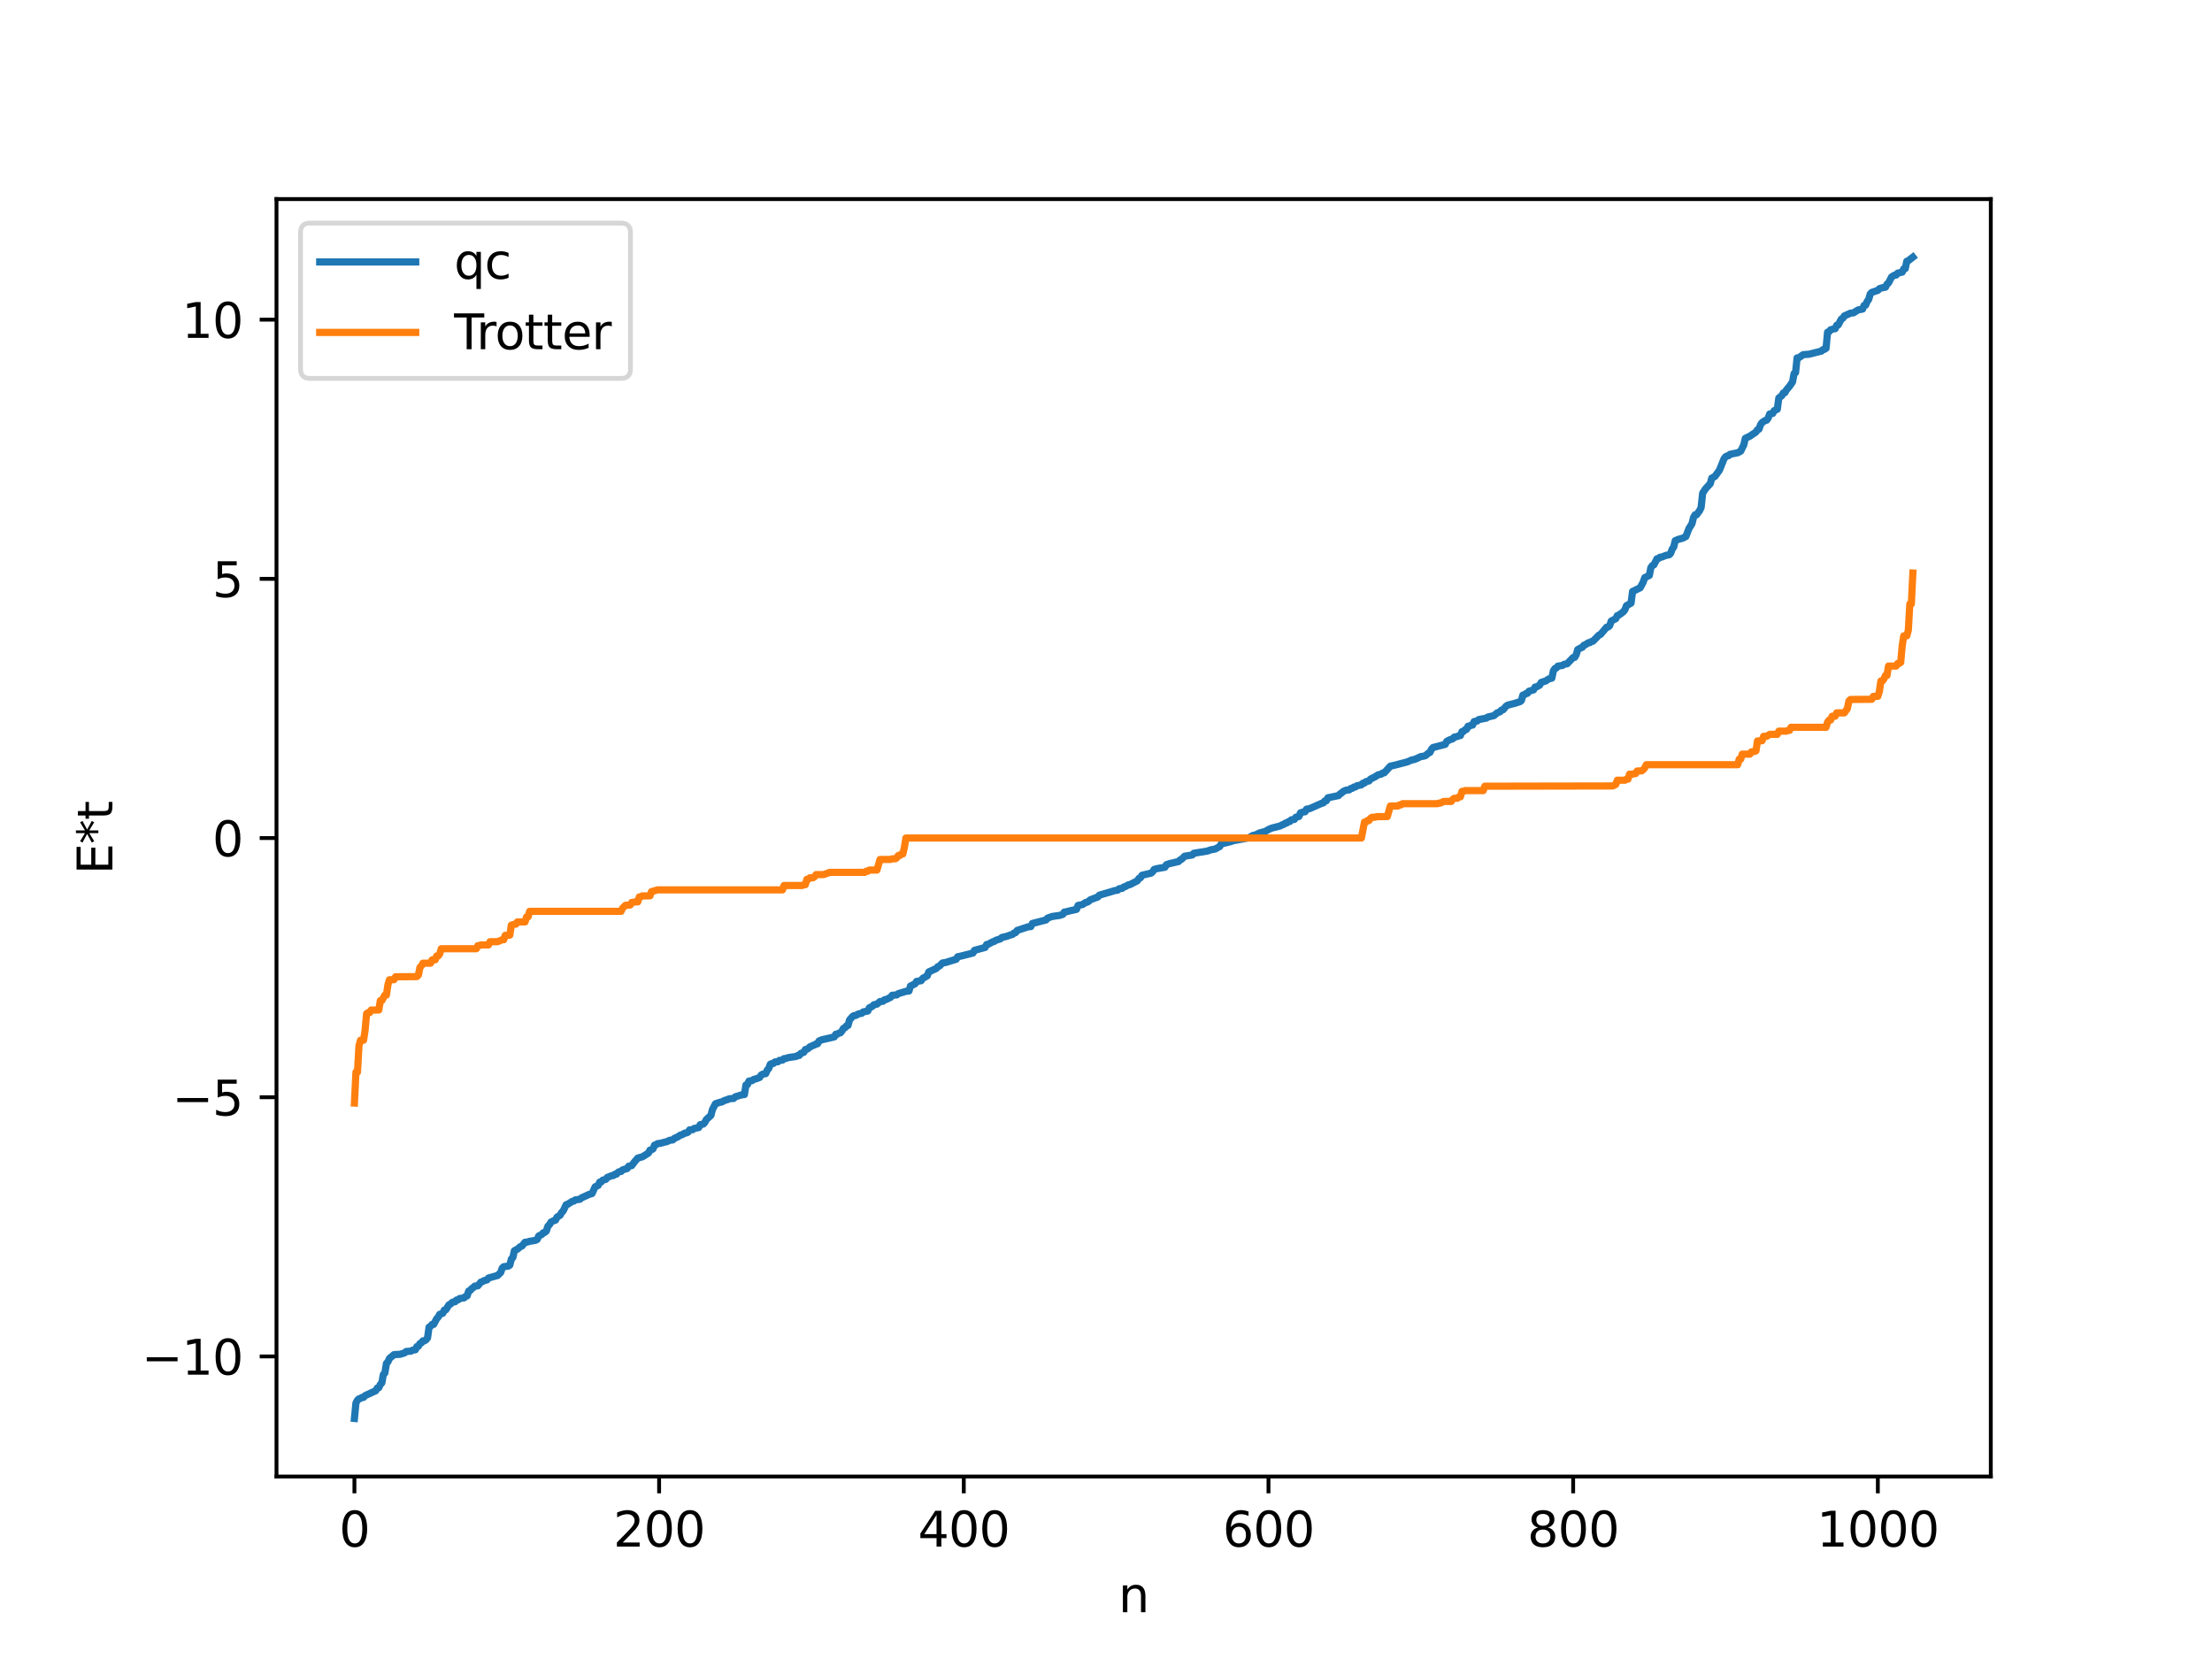 <?xml version="1.0" encoding="utf-8" standalone="no"?>
<!DOCTYPE svg PUBLIC "-//W3C//DTD SVG 1.1//EN"
  "http://www.w3.org/Graphics/SVG/1.1/DTD/svg11.dtd">
<svg xmlns:xlink="http://www.w3.org/1999/xlink" width="460.8pt" height="345.6pt" viewBox="0 0 460.8 345.6" xmlns="http://www.w3.org/2000/svg" version="1.1">
 <defs>
  <style type="text/css">*{stroke-linejoin: round; stroke-linecap: butt}</style>
 </defs>
 <g id="figure_1">
  <g id="patch_1">
   <path d="M 0 345.6 
L 460.8 345.6 
L 460.8 0 
L 0 0 
z
" style="fill: #ffffff"/>
  </g>
  <g id="axes_1">
   <g id="patch_2">
    <path d="M 57.6 307.584 
L 414.72 307.584 
L 414.72 41.472 
L 57.6 41.472 
z
" style="fill: #ffffff"/>
   </g>
   <g id="matplotlib.axis_1">
    <g id="xtick_1">
     <g id="line2d_1">
      <defs>
       <path id="mbd6b74d549" d="M 0 0 
L 0 3.5 
" style="stroke: #000000; stroke-width: 0.8"/>
      </defs>
      <g>
       <use xlink:href="#mbd6b74d549" x="73.833" y="307.584" style="stroke: #000000; stroke-width: 0.8"/>
      </g>
     </g>
     <g id="text_1">
      <!-- 0 -->
      <g transform="translate(70.651 322.182) scale(0.1 -0.1)">
       <defs>
        <path id="DejaVuSans-30" d="M 2034 4250 
Q 1547 4250 1301 3770 
Q 1056 3291 1056 2328 
Q 1056 1369 1301 889 
Q 1547 409 2034 409 
Q 2525 409 2770 889 
Q 3016 1369 3016 2328 
Q 3016 3291 2770 3770 
Q 2525 4250 2034 4250 
z
M 2034 4750 
Q 2819 4750 3233 4129 
Q 3647 3509 3647 2328 
Q 3647 1150 3233 529 
Q 2819 -91 2034 -91 
Q 1250 -91 836 529 
Q 422 1150 422 2328 
Q 422 3509 836 4129 
Q 1250 4750 2034 4750 
z
" transform="scale(0.016)"/>
       </defs>
       <use xlink:href="#DejaVuSans-30"/>
      </g>
     </g>
    </g>
    <g id="xtick_2">
     <g id="line2d_2">
      <g>
       <use xlink:href="#mbd6b74d549" x="137.304" y="307.584" style="stroke: #000000; stroke-width: 0.8"/>
      </g>
     </g>
     <g id="text_2">
      <!-- 200 -->
      <g transform="translate(127.76 322.182) scale(0.1 -0.1)">
       <defs>
        <path id="DejaVuSans-32" d="M 1228 531 
L 3431 531 
L 3431 0 
L 469 0 
L 469 531 
Q 828 903 1448 1529 
Q 2069 2156 2228 2338 
Q 2531 2678 2651 2914 
Q 2772 3150 2772 3378 
Q 2772 3750 2511 3984 
Q 2250 4219 1831 4219 
Q 1534 4219 1204 4116 
Q 875 4013 500 3803 
L 500 4441 
Q 881 4594 1212 4672 
Q 1544 4750 1819 4750 
Q 2544 4750 2975 4387 
Q 3406 4025 3406 3419 
Q 3406 3131 3298 2873 
Q 3191 2616 2906 2266 
Q 2828 2175 2409 1742 
Q 1991 1309 1228 531 
z
" transform="scale(0.016)"/>
       </defs>
       <use xlink:href="#DejaVuSans-32"/>
       <use xlink:href="#DejaVuSans-30" x="63.623"/>
       <use xlink:href="#DejaVuSans-30" x="127.246"/>
      </g>
     </g>
    </g>
    <g id="xtick_3">
     <g id="line2d_3">
      <g>
       <use xlink:href="#mbd6b74d549" x="200.775" y="307.584" style="stroke: #000000; stroke-width: 0.8"/>
      </g>
     </g>
     <g id="text_3">
      <!-- 400 -->
      <g transform="translate(191.231 322.182) scale(0.1 -0.1)">
       <defs>
        <path id="DejaVuSans-34" d="M 2419 4116 
L 825 1625 
L 2419 1625 
L 2419 4116 
z
M 2253 4666 
L 3047 4666 
L 3047 1625 
L 3713 1625 
L 3713 1100 
L 3047 1100 
L 3047 0 
L 2419 0 
L 2419 1100 
L 313 1100 
L 313 1709 
L 2253 4666 
z
" transform="scale(0.016)"/>
       </defs>
       <use xlink:href="#DejaVuSans-34"/>
       <use xlink:href="#DejaVuSans-30" x="63.623"/>
       <use xlink:href="#DejaVuSans-30" x="127.246"/>
      </g>
     </g>
    </g>
    <g id="xtick_4">
     <g id="line2d_4">
      <g>
       <use xlink:href="#mbd6b74d549" x="264.246" y="307.584" style="stroke: #000000; stroke-width: 0.8"/>
      </g>
     </g>
     <g id="text_4">
      <!-- 600 -->
      <g transform="translate(254.702 322.182) scale(0.1 -0.1)">
       <defs>
        <path id="DejaVuSans-36" d="M 2113 2584 
Q 1688 2584 1439 2293 
Q 1191 2003 1191 1497 
Q 1191 994 1439 701 
Q 1688 409 2113 409 
Q 2538 409 2786 701 
Q 3034 994 3034 1497 
Q 3034 2003 2786 2293 
Q 2538 2584 2113 2584 
z
M 3366 4563 
L 3366 3988 
Q 3128 4100 2886 4159 
Q 2644 4219 2406 4219 
Q 1781 4219 1451 3797 
Q 1122 3375 1075 2522 
Q 1259 2794 1537 2939 
Q 1816 3084 2150 3084 
Q 2853 3084 3261 2657 
Q 3669 2231 3669 1497 
Q 3669 778 3244 343 
Q 2819 -91 2113 -91 
Q 1303 -91 875 529 
Q 447 1150 447 2328 
Q 447 3434 972 4092 
Q 1497 4750 2381 4750 
Q 2619 4750 2861 4703 
Q 3103 4656 3366 4563 
z
" transform="scale(0.016)"/>
       </defs>
       <use xlink:href="#DejaVuSans-36"/>
       <use xlink:href="#DejaVuSans-30" x="63.623"/>
       <use xlink:href="#DejaVuSans-30" x="127.246"/>
      </g>
     </g>
    </g>
    <g id="xtick_5">
     <g id="line2d_5">
      <g>
       <use xlink:href="#mbd6b74d549" x="327.717" y="307.584" style="stroke: #000000; stroke-width: 0.8"/>
      </g>
     </g>
     <g id="text_5">
      <!-- 800 -->
      <g transform="translate(318.173 322.182) scale(0.1 -0.1)">
       <defs>
        <path id="DejaVuSans-38" d="M 2034 2216 
Q 1584 2216 1326 1975 
Q 1069 1734 1069 1313 
Q 1069 891 1326 650 
Q 1584 409 2034 409 
Q 2484 409 2743 651 
Q 3003 894 3003 1313 
Q 3003 1734 2745 1975 
Q 2488 2216 2034 2216 
z
M 1403 2484 
Q 997 2584 770 2862 
Q 544 3141 544 3541 
Q 544 4100 942 4425 
Q 1341 4750 2034 4750 
Q 2731 4750 3128 4425 
Q 3525 4100 3525 3541 
Q 3525 3141 3298 2862 
Q 3072 2584 2669 2484 
Q 3125 2378 3379 2068 
Q 3634 1759 3634 1313 
Q 3634 634 3220 271 
Q 2806 -91 2034 -91 
Q 1263 -91 848 271 
Q 434 634 434 1313 
Q 434 1759 690 2068 
Q 947 2378 1403 2484 
z
M 1172 3481 
Q 1172 3119 1398 2916 
Q 1625 2713 2034 2713 
Q 2441 2713 2670 2916 
Q 2900 3119 2900 3481 
Q 2900 3844 2670 4047 
Q 2441 4250 2034 4250 
Q 1625 4250 1398 4047 
Q 1172 3844 1172 3481 
z
" transform="scale(0.016)"/>
       </defs>
       <use xlink:href="#DejaVuSans-38"/>
       <use xlink:href="#DejaVuSans-30" x="63.623"/>
       <use xlink:href="#DejaVuSans-30" x="127.246"/>
      </g>
     </g>
    </g>
    <g id="xtick_6">
     <g id="line2d_6">
      <g>
       <use xlink:href="#mbd6b74d549" x="391.188" y="307.584" style="stroke: #000000; stroke-width: 0.8"/>
      </g>
     </g>
     <g id="text_6">
      <!-- 1000 -->
      <g transform="translate(378.463 322.182) scale(0.1 -0.1)">
       <defs>
        <path id="DejaVuSans-31" d="M 794 531 
L 1825 531 
L 1825 4091 
L 703 3866 
L 703 4441 
L 1819 4666 
L 2450 4666 
L 2450 531 
L 3481 531 
L 3481 0 
L 794 0 
L 794 531 
z
" transform="scale(0.016)"/>
       </defs>
       <use xlink:href="#DejaVuSans-31"/>
       <use xlink:href="#DejaVuSans-30" x="63.623"/>
       <use xlink:href="#DejaVuSans-30" x="127.246"/>
       <use xlink:href="#DejaVuSans-30" x="190.869"/>
      </g>
     </g>
    </g>
    <g id="text_7">
     <!-- n -->
     <g transform="translate(232.991 335.861) scale(0.1 -0.1)">
      <defs>
       <path id="DejaVuSans-6e" d="M 3513 2113 
L 3513 0 
L 2938 0 
L 2938 2094 
Q 2938 2591 2744 2837 
Q 2550 3084 2163 3084 
Q 1697 3084 1428 2787 
Q 1159 2491 1159 1978 
L 1159 0 
L 581 0 
L 581 3500 
L 1159 3500 
L 1159 2956 
Q 1366 3272 1645 3428 
Q 1925 3584 2291 3584 
Q 2894 3584 3203 3211 
Q 3513 2838 3513 2113 
z
" transform="scale(0.016)"/>
      </defs>
      <use xlink:href="#DejaVuSans-6e"/>
     </g>
    </g>
   </g>
   <g id="matplotlib.axis_2">
    <g id="ytick_1">
     <g id="line2d_7">
      <defs>
       <path id="ma5e4c9091b" d="M 0 0 
L -3.5 0 
" style="stroke: #000000; stroke-width: 0.8"/>
      </defs>
      <g>
       <use xlink:href="#ma5e4c9091b" x="57.6" y="282.567" style="stroke: #000000; stroke-width: 0.8"/>
      </g>
     </g>
     <g id="text_8">
      <!-- −10 -->
      <g transform="translate(29.495 286.366) scale(0.1 -0.1)">
       <defs>
        <path id="DejaVuSans-2212" d="M 678 2272 
L 4684 2272 
L 4684 1741 
L 678 1741 
L 678 2272 
z
" transform="scale(0.016)"/>
       </defs>
       <use xlink:href="#DejaVuSans-2212"/>
       <use xlink:href="#DejaVuSans-31" x="83.789"/>
       <use xlink:href="#DejaVuSans-30" x="147.412"/>
      </g>
     </g>
    </g>
    <g id="ytick_2">
     <g id="line2d_8">
      <g>
       <use xlink:href="#ma5e4c9091b" x="57.6" y="228.572" style="stroke: #000000; stroke-width: 0.8"/>
      </g>
     </g>
     <g id="text_9">
      <!-- −5 -->
      <g transform="translate(35.858 232.371) scale(0.1 -0.1)">
       <defs>
        <path id="DejaVuSans-35" d="M 691 4666 
L 3169 4666 
L 3169 4134 
L 1269 4134 
L 1269 2991 
Q 1406 3038 1543 3061 
Q 1681 3084 1819 3084 
Q 2600 3084 3056 2656 
Q 3513 2228 3513 1497 
Q 3513 744 3044 326 
Q 2575 -91 1722 -91 
Q 1428 -91 1123 -41 
Q 819 9 494 109 
L 494 744 
Q 775 591 1075 516 
Q 1375 441 1709 441 
Q 2250 441 2565 725 
Q 2881 1009 2881 1497 
Q 2881 1984 2565 2268 
Q 2250 2553 1709 2553 
Q 1456 2553 1204 2497 
Q 953 2441 691 2322 
L 691 4666 
z
" transform="scale(0.016)"/>
       </defs>
       <use xlink:href="#DejaVuSans-2212"/>
       <use xlink:href="#DejaVuSans-35" x="83.789"/>
      </g>
     </g>
    </g>
    <g id="ytick_3">
     <g id="line2d_9">
      <g>
       <use xlink:href="#ma5e4c9091b" x="57.6" y="174.578" style="stroke: #000000; stroke-width: 0.8"/>
      </g>
     </g>
     <g id="text_10">
      <!-- 0 -->
      <g transform="translate(44.237 178.377) scale(0.1 -0.1)">
       <use xlink:href="#DejaVuSans-30"/>
      </g>
     </g>
    </g>
    <g id="ytick_4">
     <g id="line2d_10">
      <g>
       <use xlink:href="#ma5e4c9091b" x="57.6" y="120.583" style="stroke: #000000; stroke-width: 0.8"/>
      </g>
     </g>
     <g id="text_11">
      <!-- 5 -->
      <g transform="translate(44.237 124.383) scale(0.1 -0.1)">
       <use xlink:href="#DejaVuSans-35"/>
      </g>
     </g>
    </g>
    <g id="ytick_5">
     <g id="line2d_11">
      <g>
       <use xlink:href="#ma5e4c9091b" x="57.6" y="66.589" style="stroke: #000000; stroke-width: 0.8"/>
      </g>
     </g>
     <g id="text_12">
      <!-- 10 -->
      <g transform="translate(37.875 70.388) scale(0.1 -0.1)">
       <use xlink:href="#DejaVuSans-31"/>
       <use xlink:href="#DejaVuSans-30" x="63.623"/>
      </g>
     </g>
    </g>
    <g id="text_13">
     <!-- E*t -->
     <g transform="translate(23.416 182.148) rotate(-90) scale(0.1 -0.1)">
      <defs>
       <path id="DejaVuSans-45" d="M 628 4666 
L 3578 4666 
L 3578 4134 
L 1259 4134 
L 1259 2753 
L 3481 2753 
L 3481 2222 
L 1259 2222 
L 1259 531 
L 3634 531 
L 3634 0 
L 628 0 
L 628 4666 
z
" transform="scale(0.016)"/>
       <path id="DejaVuSans-2a" d="M 3009 3897 
L 1888 3291 
L 3009 2681 
L 2828 2375 
L 1778 3009 
L 1778 1831 
L 1422 1831 
L 1422 3009 
L 372 2375 
L 191 2681 
L 1313 3291 
L 191 3897 
L 372 4206 
L 1422 3572 
L 1422 4750 
L 1778 4750 
L 1778 3572 
L 2828 4206 
L 3009 3897 
z
" transform="scale(0.016)"/>
       <path id="DejaVuSans-74" d="M 1172 4494 
L 1172 3500 
L 2356 3500 
L 2356 3053 
L 1172 3053 
L 1172 1153 
Q 1172 725 1289 603 
Q 1406 481 1766 481 
L 2356 481 
L 2356 0 
L 1766 0 
Q 1100 0 847 248 
Q 594 497 594 1153 
L 594 3053 
L 172 3053 
L 172 3500 
L 594 3500 
L 594 4494 
L 1172 4494 
z
" transform="scale(0.016)"/>
      </defs>
      <use xlink:href="#DejaVuSans-45"/>
      <use xlink:href="#DejaVuSans-2a" x="63.184"/>
      <use xlink:href="#DejaVuSans-74" x="113.184"/>
     </g>
    </g>
   </g>
   <g id="line2d_12">
    <path d="M 73.833 295.488 
L 74.15 292.255 
L 74.467 291.689 
L 74.785 291.397 
L 75.102 291.321 
L 75.42 291.101 
L 75.737 291.097 
L 76.054 290.735 
L 78.276 289.715 
L 78.593 289.154 
L 78.91 289.093 
L 79.228 288.407 
L 79.545 288.074 
L 79.862 286.321 
L 80.18 286.022 
L 80.497 284.03 
L 80.815 283.696 
L 81.132 282.992 
L 82.084 282.193 
L 83.353 282.121 
L 84.305 281.829 
L 84.623 281.537 
L 85.575 281.473 
L 85.892 281.279 
L 86.527 281.186 
L 86.844 280.518 
L 87.162 280.45 
L 87.479 279.884 
L 87.796 279.732 
L 88.114 279.325 
L 88.431 279.314 
L 88.748 279.104 
L 89.066 278.699 
L 89.383 276.468 
L 89.7 276.271 
L 90.018 275.901 
L 90.335 275.897 
L 90.97 274.714 
L 91.287 274.366 
L 91.605 273.796 
L 92.239 273.583 
L 92.557 272.913 
L 92.874 272.86 
L 93.509 271.831 
L 93.826 271.68 
L 94.143 271.361 
L 94.461 271.203 
L 94.778 271.195 
L 95.096 270.825 
L 95.413 270.8 
L 95.73 270.517 
L 96.682 270.367 
L 97 270.054 
L 97.317 269.946 
L 97.634 268.951 
L 97.952 268.832 
L 98.269 268.429 
L 98.586 268.25 
L 98.904 267.917 
L 99.539 267.859 
L 100.173 267.085 
L 100.491 266.999 
L 100.808 266.781 
L 101.443 266.629 
L 101.76 266.237 
L 103.664 265.7 
L 104.299 265.085 
L 104.616 264.176 
L 104.934 263.876 
L 105.886 263.757 
L 106.203 263.545 
L 106.52 262.297 
L 106.838 261.963 
L 107.155 260.547 
L 107.79 260.216 
L 108.424 259.683 
L 108.742 259.564 
L 109.377 258.778 
L 109.694 258.776 
L 110.329 258.592 
L 111.598 258.369 
L 111.915 258.182 
L 112.233 257.468 
L 112.867 257.169 
L 113.185 256.798 
L 113.502 256.727 
L 113.82 256.428 
L 114.137 255.446 
L 114.454 255.14 
L 114.772 254.583 
L 115.406 254.277 
L 115.724 254.181 
L 116.041 253.543 
L 116.676 253.164 
L 116.993 252.594 
L 117.31 252.278 
L 117.945 250.959 
L 118.262 250.877 
L 119.215 250.261 
L 119.532 250.214 
L 119.849 249.964 
L 120.801 249.827 
L 121.119 249.548 
L 122.705 248.821 
L 123.34 248.629 
L 123.975 247.235 
L 124.61 246.944 
L 124.927 246.258 
L 125.244 246.223 
L 125.562 245.848 
L 126.196 245.682 
L 126.514 245.279 
L 127.466 244.9 
L 127.783 244.879 
L 128.1 244.607 
L 128.418 244.603 
L 128.735 244.229 
L 129.053 244.065 
L 129.37 244.048 
L 129.687 243.716 
L 130.322 243.515 
L 130.639 243.436 
L 130.957 242.947 
L 131.591 242.822 
L 132.226 241.976 
L 132.861 241.248 
L 133.813 240.991 
L 135.082 240.204 
L 135.4 239.59 
L 135.717 239.532 
L 136.034 239.328 
L 136.352 238.548 
L 136.669 238.463 
L 136.986 238.245 
L 137.621 238.161 
L 138.573 237.895 
L 138.891 237.84 
L 139.525 237.534 
L 140.16 237.464 
L 140.477 237.144 
L 141.112 236.875 
L 141.747 236.459 
L 142.064 236.394 
L 142.699 236.028 
L 143.016 236.012 
L 143.334 235.842 
L 143.651 235.376 
L 144.286 235.338 
L 144.603 235.077 
L 145.555 234.895 
L 145.872 234.283 
L 146.507 234.163 
L 146.824 233.835 
L 147.142 233.223 
L 148.094 232.359 
L 148.411 231.149 
L 149.046 229.928 
L 149.998 229.622 
L 150.315 229.58 
L 150.95 229.247 
L 151.585 229.056 
L 151.902 228.897 
L 152.854 228.817 
L 153.172 228.487 
L 154.441 228.091 
L 155.076 228.011 
L 155.393 226.01 
L 155.71 225.938 
L 156.028 225.208 
L 156.662 225.119 
L 156.98 224.88 
L 157.615 224.698 
L 158.249 224.449 
L 158.567 223.955 
L 158.884 223.765 
L 159.519 223.651 
L 159.836 222.91 
L 160.153 222.578 
L 160.471 221.699 
L 160.788 221.555 
L 161.105 221.536 
L 161.423 221.226 
L 162.058 221.181 
L 162.375 220.895 
L 163.01 220.839 
L 163.327 220.533 
L 163.644 220.505 
L 164.279 220.308 
L 165.548 220.123 
L 165.866 220.075 
L 166.183 219.877 
L 166.5 219.865 
L 166.818 219.446 
L 167.453 219.211 
L 167.77 218.634 
L 168.087 218.579 
L 168.405 218.388 
L 168.722 218.063 
L 169.039 217.971 
L 169.357 217.762 
L 169.674 217.695 
L 169.991 217.465 
L 170.309 217.438 
L 170.626 216.846 
L 171.261 216.595 
L 173.165 216.156 
L 173.8 216.01 
L 174.117 215.445 
L 174.434 215.428 
L 174.752 215.221 
L 175.069 215.158 
L 175.386 214.796 
L 175.704 214.223 
L 176.021 214.102 
L 176.339 213.699 
L 176.656 213.625 
L 176.973 212.477 
L 177.608 211.748 
L 177.925 211.565 
L 178.243 211.546 
L 178.877 211.201 
L 179.512 211.09 
L 179.829 210.801 
L 180.781 210.61 
L 181.099 209.944 
L 181.734 209.633 
L 182.051 209.305 
L 182.686 209.177 
L 183.32 208.641 
L 183.955 208.571 
L 184.272 208.263 
L 184.59 208.226 
L 185.542 207.752 
L 185.859 207.332 
L 186.811 207.257 
L 187.129 206.995 
L 188.715 206.519 
L 189.35 206.444 
L 189.667 205.412 
L 190.62 204.948 
L 190.937 204.445 
L 191.889 204.299 
L 192.206 203.817 
L 193.158 203.29 
L 193.476 202.467 
L 195.062 201.743 
L 195.38 201.377 
L 195.697 201.248 
L 196.332 200.608 
L 196.967 200.509 
L 199.188 199.833 
L 199.505 199.307 
L 200.14 199.18 
L 202.679 198.536 
L 202.996 197.974 
L 205.218 197.37 
L 205.535 196.759 
L 205.853 196.708 
L 206.805 196.189 
L 207.122 196.123 
L 207.439 195.888 
L 208.391 195.586 
L 208.709 195.287 
L 209.661 195.074 
L 210.613 194.732 
L 210.93 194.663 
L 211.248 194.36 
L 211.565 194.289 
L 211.882 193.831 
L 214.104 193.091 
L 214.739 193.03 
L 215.056 192.376 
L 217.912 191.643 
L 218.229 191.255 
L 219.181 190.92 
L 220.768 190.69 
L 221.403 190.483 
L 221.72 189.993 
L 222.038 189.97 
L 222.672 189.793 
L 224.259 189.431 
L 224.577 188.618 
L 225.529 188.426 
L 226.163 187.996 
L 226.481 187.937 
L 226.798 187.757 
L 227.115 187.449 
L 228.702 186.853 
L 229.02 186.481 
L 231.558 185.731 
L 232.193 185.533 
L 232.828 185.439 
L 233.145 185.136 
L 233.78 185.057 
L 234.097 184.773 
L 234.415 184.707 
L 235.049 184.326 
L 235.367 184.29 
L 236.953 183.475 
L 237.271 182.978 
L 237.588 182.852 
L 237.905 182.327 
L 239.81 181.885 
L 240.127 181.595 
L 240.444 181.109 
L 241.079 180.936 
L 242.666 180.668 
L 242.983 180.129 
L 243.618 179.917 
L 245.522 179.469 
L 245.839 179.132 
L 246.157 178.989 
L 246.791 178.358 
L 248.378 178.108 
L 248.696 177.753 
L 249.965 177.543 
L 250.917 177.395 
L 251.552 177.28 
L 252.186 177.042 
L 253.139 176.869 
L 254.091 176.349 
L 254.408 175.803 
L 256.312 175.342 
L 256.947 175.132 
L 260.12 174.532 
L 261.072 174.014 
L 261.39 173.997 
L 262.342 173.534 
L 263.611 173.186 
L 264.246 172.805 
L 264.881 172.525 
L 266.785 172.03 
L 267.102 171.816 
L 267.42 171.744 
L 267.737 171.482 
L 268.054 171.448 
L 268.372 171.177 
L 268.689 171.14 
L 269.006 170.783 
L 269.641 170.709 
L 269.958 170.237 
L 270.593 170.084 
L 270.91 169.336 
L 271.545 169.129 
L 271.862 169.106 
L 272.18 168.566 
L 272.815 168.458 
L 275.353 167.331 
L 275.671 167.262 
L 275.988 166.845 
L 276.305 166.822 
L 276.623 166.199 
L 278.844 165.734 
L 279.162 165.371 
L 279.479 165.201 
L 279.796 164.884 
L 280.431 164.599 
L 281.066 164.546 
L 281.383 164.256 
L 281.7 164.221 
L 282.018 163.963 
L 282.335 163.949 
L 282.653 163.695 
L 283.605 163.498 
L 283.922 163.153 
L 284.239 163.121 
L 284.557 162.83 
L 285.191 162.681 
L 285.509 162.289 
L 286.461 161.82 
L 287.096 161.403 
L 287.73 161.267 
L 288.048 161.02 
L 288.365 160.992 
L 289.634 159.606 
L 290.269 159.466 
L 291.221 159.229 
L 291.856 159.058 
L 293.125 158.73 
L 294.077 158.319 
L 294.712 158.197 
L 295.981 157.614 
L 296.616 157.51 
L 296.934 157.425 
L 297.568 156.886 
L 297.886 156.74 
L 298.203 156.082 
L 298.52 155.725 
L 301.059 155.065 
L 301.377 154.446 
L 302.011 154.114 
L 302.646 153.898 
L 302.963 153.539 
L 303.598 153.434 
L 303.915 153.257 
L 304.233 153.224 
L 304.55 152.423 
L 304.867 152.37 
L 305.185 152.024 
L 305.502 151.942 
L 305.82 151.285 
L 306.137 151.264 
L 306.454 151.062 
L 306.772 151.038 
L 307.089 150.306 
L 307.724 150.2 
L 308.041 149.898 
L 309.628 149.601 
L 309.945 149.367 
L 311.215 149.078 
L 311.849 148.529 
L 312.484 148.269 
L 312.801 147.914 
L 313.119 147.857 
L 313.753 147.104 
L 314.071 146.902 
L 315.658 146.487 
L 316.292 146.273 
L 316.61 146.19 
L 316.927 145.942 
L 317.244 144.797 
L 317.562 144.741 
L 317.879 144.485 
L 318.196 144.428 
L 318.514 143.99 
L 319.466 143.715 
L 319.783 143.122 
L 320.1 143.087 
L 320.735 142.727 
L 321.053 142.164 
L 322.005 141.856 
L 322.639 141.425 
L 323.274 141.27 
L 323.591 139.756 
L 323.909 139.277 
L 324.226 139.14 
L 324.543 138.766 
L 325.496 138.624 
L 325.813 138.394 
L 326.448 138.28 
L 327.717 136.974 
L 328.034 136.94 
L 328.352 136.394 
L 328.669 135.318 
L 329.304 134.961 
L 329.621 134.847 
L 329.939 134.424 
L 330.256 134.309 
L 330.891 133.895 
L 331.208 133.868 
L 331.525 133.636 
L 331.843 133.566 
L 333.112 132.283 
L 333.429 132.146 
L 334.064 131.402 
L 334.699 130.643 
L 335.016 130.611 
L 335.334 130.315 
L 335.651 129.373 
L 336.603 128.877 
L 336.92 128.239 
L 337.238 128.136 
L 338.19 127.428 
L 338.507 126.999 
L 338.824 126.171 
L 339.777 125.641 
L 340.094 123.209 
L 341.681 122.442 
L 342.315 121.245 
L 342.633 120.33 
L 343.585 119.875 
L 343.902 118.246 
L 344.22 117.817 
L 344.537 117.66 
L 345.172 116.406 
L 345.489 116.349 
L 345.806 116.074 
L 346.124 116.063 
L 347.076 115.683 
L 347.71 115.575 
L 348.028 115.262 
L 348.345 114.402 
L 348.662 113.972 
L 348.98 112.629 
L 349.615 112.365 
L 350.567 112.098 
L 351.201 111.763 
L 351.836 110.115 
L 352.471 109.097 
L 352.788 107.811 
L 353.105 107.249 
L 353.423 107.24 
L 354.058 106.378 
L 354.375 105.712 
L 354.692 102.735 
L 355.327 101.776 
L 356.279 100.747 
L 356.596 99.596 
L 357.231 99.263 
L 358.183 97.972 
L 359.135 95.6 
L 359.453 95.171 
L 359.77 94.985 
L 360.087 94.934 
L 360.405 94.638 
L 361.991 94.319 
L 362.626 93.972 
L 363.261 92.686 
L 363.578 91.315 
L 364.53 90.859 
L 365.8 89.996 
L 366.117 89.51 
L 366.434 89.399 
L 366.752 88.476 
L 367.069 88.024 
L 367.704 87.595 
L 368.021 87.532 
L 368.339 87.103 
L 368.656 86.235 
L 369.291 86.124 
L 369.608 85.533 
L 370.243 85.263 
L 370.56 82.912 
L 371.195 82.413 
L 371.512 81.842 
L 371.829 81.797 
L 372.147 81.227 
L 372.781 80.481 
L 373.416 79.569 
L 373.734 77.832 
L 374.051 77.616 
L 374.368 74.556 
L 374.686 74.55 
L 375.638 73.884 
L 376.907 73.779 
L 379.446 73.136 
L 379.763 72.832 
L 380.081 72.771 
L 380.398 72.564 
L 380.715 69.204 
L 381.033 69.093 
L 381.35 68.701 
L 381.985 68.517 
L 382.302 68.471 
L 382.62 67.753 
L 382.937 67.692 
L 383.572 66.482 
L 383.889 66.308 
L 384.206 65.816 
L 385.476 65.24 
L 386.11 65.168 
L 387.062 64.568 
L 388.015 64.382 
L 388.332 63.618 
L 388.649 63.556 
L 388.967 62.784 
L 389.284 62.38 
L 389.601 61.244 
L 389.919 60.912 
L 391.188 60.483 
L 391.505 60.139 
L 392.14 59.938 
L 392.775 59.827 
L 393.092 59.194 
L 393.41 58.949 
L 394.044 57.705 
L 394.679 57.31 
L 394.996 57.301 
L 395.314 56.904 
L 396.266 56.688 
L 396.583 56.006 
L 396.9 55.956 
L 397.218 54.428 
L 397.535 54.305 
L 398.487 53.568 
L 398.487 53.568 
" clip-path="url(#p7487f3b728)" style="fill: none; stroke: #1f77b4; stroke-width: 1.5; stroke-linecap: square"/>
   </g>
   <g id="line2d_13">
    <path d="M 73.833 229.786 
L 74.15 223.344 
L 74.467 223.344 
L 74.785 217.837 
L 75.102 216.693 
L 75.737 216.693 
L 76.054 214.633 
L 76.372 211.155 
L 76.689 210.941 
L 77.006 210.941 
L 77.324 210.403 
L 78.91 210.403 
L 79.228 208.441 
L 79.545 208.441 
L 80.18 207.291 
L 80.497 207.291 
L 80.815 205.122 
L 81.132 204.1 
L 82.084 204.083 
L 82.401 203.478 
L 86.844 203.444 
L 87.162 203.113 
L 87.479 201.54 
L 87.796 201.193 
L 88.114 200.649 
L 89.7 200.649 
L 90.018 199.953 
L 90.653 199.953 
L 90.97 199.145 
L 91.287 199.145 
L 91.605 198.724 
L 91.922 197.642 
L 99.221 197.642 
L 99.539 196.997 
L 99.856 196.997 
L 100.173 196.844 
L 101.76 196.844 
L 102.077 196.176 
L 103.664 196.176 
L 104.616 195.764 
L 104.934 195.764 
L 105.251 194.847 
L 106.203 194.801 
L 106.52 192.732 
L 107.155 192.527 
L 107.472 192.527 
L 107.79 192.051 
L 109.377 192.051 
L 109.694 191.005 
L 110.011 191.005 
L 110.329 189.85 
L 129.37 189.85 
L 129.687 189.193 
L 130.322 188.576 
L 131.274 188.536 
L 131.591 187.999 
L 131.909 187.999 
L 132.226 187.877 
L 132.861 187.877 
L 133.178 186.843 
L 133.496 186.843 
L 133.813 186.626 
L 135.4 186.626 
L 135.717 185.745 
L 136.986 185.377 
L 163.01 185.377 
L 163.327 184.462 
L 167.135 184.462 
L 167.453 184.294 
L 167.77 184.294 
L 168.087 183.162 
L 168.405 183.162 
L 168.722 182.86 
L 169.357 182.86 
L 169.674 182.665 
L 169.991 182.197 
L 171.578 182.197 
L 172.848 181.728 
L 180.147 181.728 
L 180.464 181.488 
L 180.781 181.488 
L 181.099 181.252 
L 182.686 181.252 
L 183.32 179.051 
L 185.542 179.031 
L 185.859 178.903 
L 186.494 178.903 
L 186.811 178.71 
L 187.129 178.226 
L 187.446 178.226 
L 187.763 177.898 
L 188.081 177.898 
L 188.398 176.53 
L 188.715 174.578 
L 283.605 174.578 
L 284.239 171.257 
L 284.557 171.257 
L 284.874 170.929 
L 285.191 170.929 
L 285.509 170.445 
L 285.826 170.252 
L 286.461 170.252 
L 286.778 170.124 
L 289 170.105 
L 289.634 167.904 
L 291.221 167.904 
L 291.539 167.668 
L 291.856 167.668 
L 292.173 167.427 
L 299.472 167.427 
L 299.79 167.287 
L 300.107 167.287 
L 300.742 166.958 
L 302.329 166.958 
L 302.646 166.491 
L 302.963 166.296 
L 303.598 166.296 
L 303.915 165.994 
L 304.233 165.994 
L 304.55 164.861 
L 304.867 164.861 
L 305.185 164.694 
L 308.993 164.694 
L 309.31 163.779 
L 335.968 163.729 
L 336.603 163.411 
L 336.92 162.529 
L 338.507 162.529 
L 338.824 162.313 
L 339.142 162.313 
L 339.459 161.279 
L 340.094 161.279 
L 340.411 161.156 
L 340.729 161.156 
L 341.046 160.619 
L 341.998 160.58 
L 342.315 160.341 
L 342.633 159.962 
L 342.95 159.306 
L 361.991 159.306 
L 362.309 158.151 
L 362.626 158.151 
L 362.943 157.105 
L 364.53 157.105 
L 364.848 156.628 
L 365.482 156.546 
L 365.8 156.424 
L 366.117 154.355 
L 367.069 154.308 
L 367.386 153.391 
L 368.021 153.391 
L 368.656 152.98 
L 370.243 152.98 
L 370.56 152.311 
L 372.147 152.311 
L 372.464 152.159 
L 372.781 152.159 
L 373.099 151.514 
L 380.398 151.514 
L 380.715 150.431 
L 381.033 150.01 
L 381.35 150.01 
L 381.667 149.202 
L 382.302 149.202 
L 382.62 148.507 
L 384.206 148.507 
L 384.841 147.615 
L 385.158 146.043 
L 385.476 145.712 
L 389.919 145.677 
L 390.236 145.073 
L 391.188 145.055 
L 391.505 144.034 
L 391.823 141.864 
L 392.14 141.864 
L 392.458 141.425 
L 392.775 140.715 
L 393.092 140.715 
L 393.41 138.753 
L 394.996 138.753 
L 395.314 138.214 
L 395.631 138.214 
L 395.948 138.001 
L 396.266 134.523 
L 396.583 132.462 
L 397.218 132.462 
L 397.535 131.318 
L 397.853 125.812 
L 398.17 125.812 
L 398.487 119.369 
L 398.487 119.369 
" clip-path="url(#p7487f3b728)" style="fill: none; stroke: #ff7f0e; stroke-width: 1.5; stroke-linecap: square"/>
   </g>
   <g id="patch_3">
    <path d="M 57.6 307.584 
L 57.6 41.472 
" style="fill: none; stroke: #000000; stroke-width: 0.8; stroke-linejoin: miter; stroke-linecap: square"/>
   </g>
   <g id="patch_4">
    <path d="M 414.72 307.584 
L 414.72 41.472 
" style="fill: none; stroke: #000000; stroke-width: 0.8; stroke-linejoin: miter; stroke-linecap: square"/>
   </g>
   <g id="patch_5">
    <path d="M 57.6 307.584 
L 414.72 307.584 
" style="fill: none; stroke: #000000; stroke-width: 0.8; stroke-linejoin: miter; stroke-linecap: square"/>
   </g>
   <g id="patch_6">
    <path d="M 57.6 41.472 
L 414.72 41.472 
" style="fill: none; stroke: #000000; stroke-width: 0.8; stroke-linejoin: miter; stroke-linecap: square"/>
   </g>
   <g id="legend_1">
    <g id="patch_7">
     <path d="M 64.6 78.828 
L 129.342 78.828 
Q 131.342 78.828 131.342 76.828 
L 131.342 48.472 
Q 131.342 46.472 129.342 46.472 
L 64.6 46.472 
Q 62.6 46.472 62.6 48.472 
L 62.6 76.828 
Q 62.6 78.828 64.6 78.828 
z
" style="fill: #ffffff; opacity: 0.8; stroke: #cccccc; stroke-linejoin: miter"/>
    </g>
    <g id="line2d_14">
     <path d="M 66.6 54.57 
L 76.6 54.57 
L 86.6 54.57 
" style="fill: none; stroke: #1f77b4; stroke-width: 1.5; stroke-linecap: square"/>
    </g>
    <g id="text_14">
     <!-- qc -->
     <g transform="translate(94.6 58.07) scale(0.1 -0.1)">
      <defs>
       <path id="DejaVuSans-71" d="M 947 1747 
Q 947 1113 1208 752 
Q 1469 391 1925 391 
Q 2381 391 2643 752 
Q 2906 1113 2906 1747 
Q 2906 2381 2643 2742 
Q 2381 3103 1925 3103 
Q 1469 3103 1208 2742 
Q 947 2381 947 1747 
z
M 2906 525 
Q 2725 213 2448 61 
Q 2172 -91 1784 -91 
Q 1150 -91 751 415 
Q 353 922 353 1747 
Q 353 2572 751 3078 
Q 1150 3584 1784 3584 
Q 2172 3584 2448 3432 
Q 2725 3281 2906 2969 
L 2906 3500 
L 3481 3500 
L 3481 -1331 
L 2906 -1331 
L 2906 525 
z
" transform="scale(0.016)"/>
       <path id="DejaVuSans-63" d="M 3122 3366 
L 3122 2828 
Q 2878 2963 2633 3030 
Q 2388 3097 2138 3097 
Q 1578 3097 1268 2742 
Q 959 2388 959 1747 
Q 959 1106 1268 751 
Q 1578 397 2138 397 
Q 2388 397 2633 464 
Q 2878 531 3122 666 
L 3122 134 
Q 2881 22 2623 -34 
Q 2366 -91 2075 -91 
Q 1284 -91 818 406 
Q 353 903 353 1747 
Q 353 2603 823 3093 
Q 1294 3584 2113 3584 
Q 2378 3584 2631 3529 
Q 2884 3475 3122 3366 
z
" transform="scale(0.016)"/>
      </defs>
      <use xlink:href="#DejaVuSans-71"/>
      <use xlink:href="#DejaVuSans-63" x="63.477"/>
     </g>
    </g>
    <g id="line2d_15">
     <path d="M 66.6 69.249 
L 76.6 69.249 
L 86.6 69.249 
" style="fill: none; stroke: #ff7f0e; stroke-width: 1.5; stroke-linecap: square"/>
    </g>
    <g id="text_15">
     <!-- Trotter -->
     <g transform="translate(94.6 72.749) scale(0.1 -0.1)">
      <defs>
       <path id="DejaVuSans-54" d="M -19 4666 
L 3928 4666 
L 3928 4134 
L 2272 4134 
L 2272 0 
L 1638 0 
L 1638 4134 
L -19 4134 
L -19 4666 
z
" transform="scale(0.016)"/>
       <path id="DejaVuSans-72" d="M 2631 2963 
Q 2534 3019 2420 3045 
Q 2306 3072 2169 3072 
Q 1681 3072 1420 2755 
Q 1159 2438 1159 1844 
L 1159 0 
L 581 0 
L 581 3500 
L 1159 3500 
L 1159 2956 
Q 1341 3275 1631 3429 
Q 1922 3584 2338 3584 
Q 2397 3584 2469 3576 
Q 2541 3569 2628 3553 
L 2631 2963 
z
" transform="scale(0.016)"/>
       <path id="DejaVuSans-6f" d="M 1959 3097 
Q 1497 3097 1228 2736 
Q 959 2375 959 1747 
Q 959 1119 1226 758 
Q 1494 397 1959 397 
Q 2419 397 2687 759 
Q 2956 1122 2956 1747 
Q 2956 2369 2687 2733 
Q 2419 3097 1959 3097 
z
M 1959 3584 
Q 2709 3584 3137 3096 
Q 3566 2609 3566 1747 
Q 3566 888 3137 398 
Q 2709 -91 1959 -91 
Q 1206 -91 779 398 
Q 353 888 353 1747 
Q 353 2609 779 3096 
Q 1206 3584 1959 3584 
z
" transform="scale(0.016)"/>
       <path id="DejaVuSans-65" d="M 3597 1894 
L 3597 1613 
L 953 1613 
Q 991 1019 1311 708 
Q 1631 397 2203 397 
Q 2534 397 2845 478 
Q 3156 559 3463 722 
L 3463 178 
Q 3153 47 2828 -22 
Q 2503 -91 2169 -91 
Q 1331 -91 842 396 
Q 353 884 353 1716 
Q 353 2575 817 3079 
Q 1281 3584 2069 3584 
Q 2775 3584 3186 3129 
Q 3597 2675 3597 1894 
z
M 3022 2063 
Q 3016 2534 2758 2815 
Q 2500 3097 2075 3097 
Q 1594 3097 1305 2825 
Q 1016 2553 972 2059 
L 3022 2063 
z
" transform="scale(0.016)"/>
      </defs>
      <use xlink:href="#DejaVuSans-54"/>
      <use xlink:href="#DejaVuSans-72" x="46.334"/>
      <use xlink:href="#DejaVuSans-6f" x="85.197"/>
      <use xlink:href="#DejaVuSans-74" x="146.379"/>
      <use xlink:href="#DejaVuSans-74" x="185.588"/>
      <use xlink:href="#DejaVuSans-65" x="224.797"/>
      <use xlink:href="#DejaVuSans-72" x="286.32"/>
     </g>
    </g>
   </g>
  </g>
 </g>
 <defs>
  <clipPath id="p7487f3b728">
   <rect x="57.6" y="41.472" width="357.12" height="266.112"/>
  </clipPath>
 </defs>
</svg>

